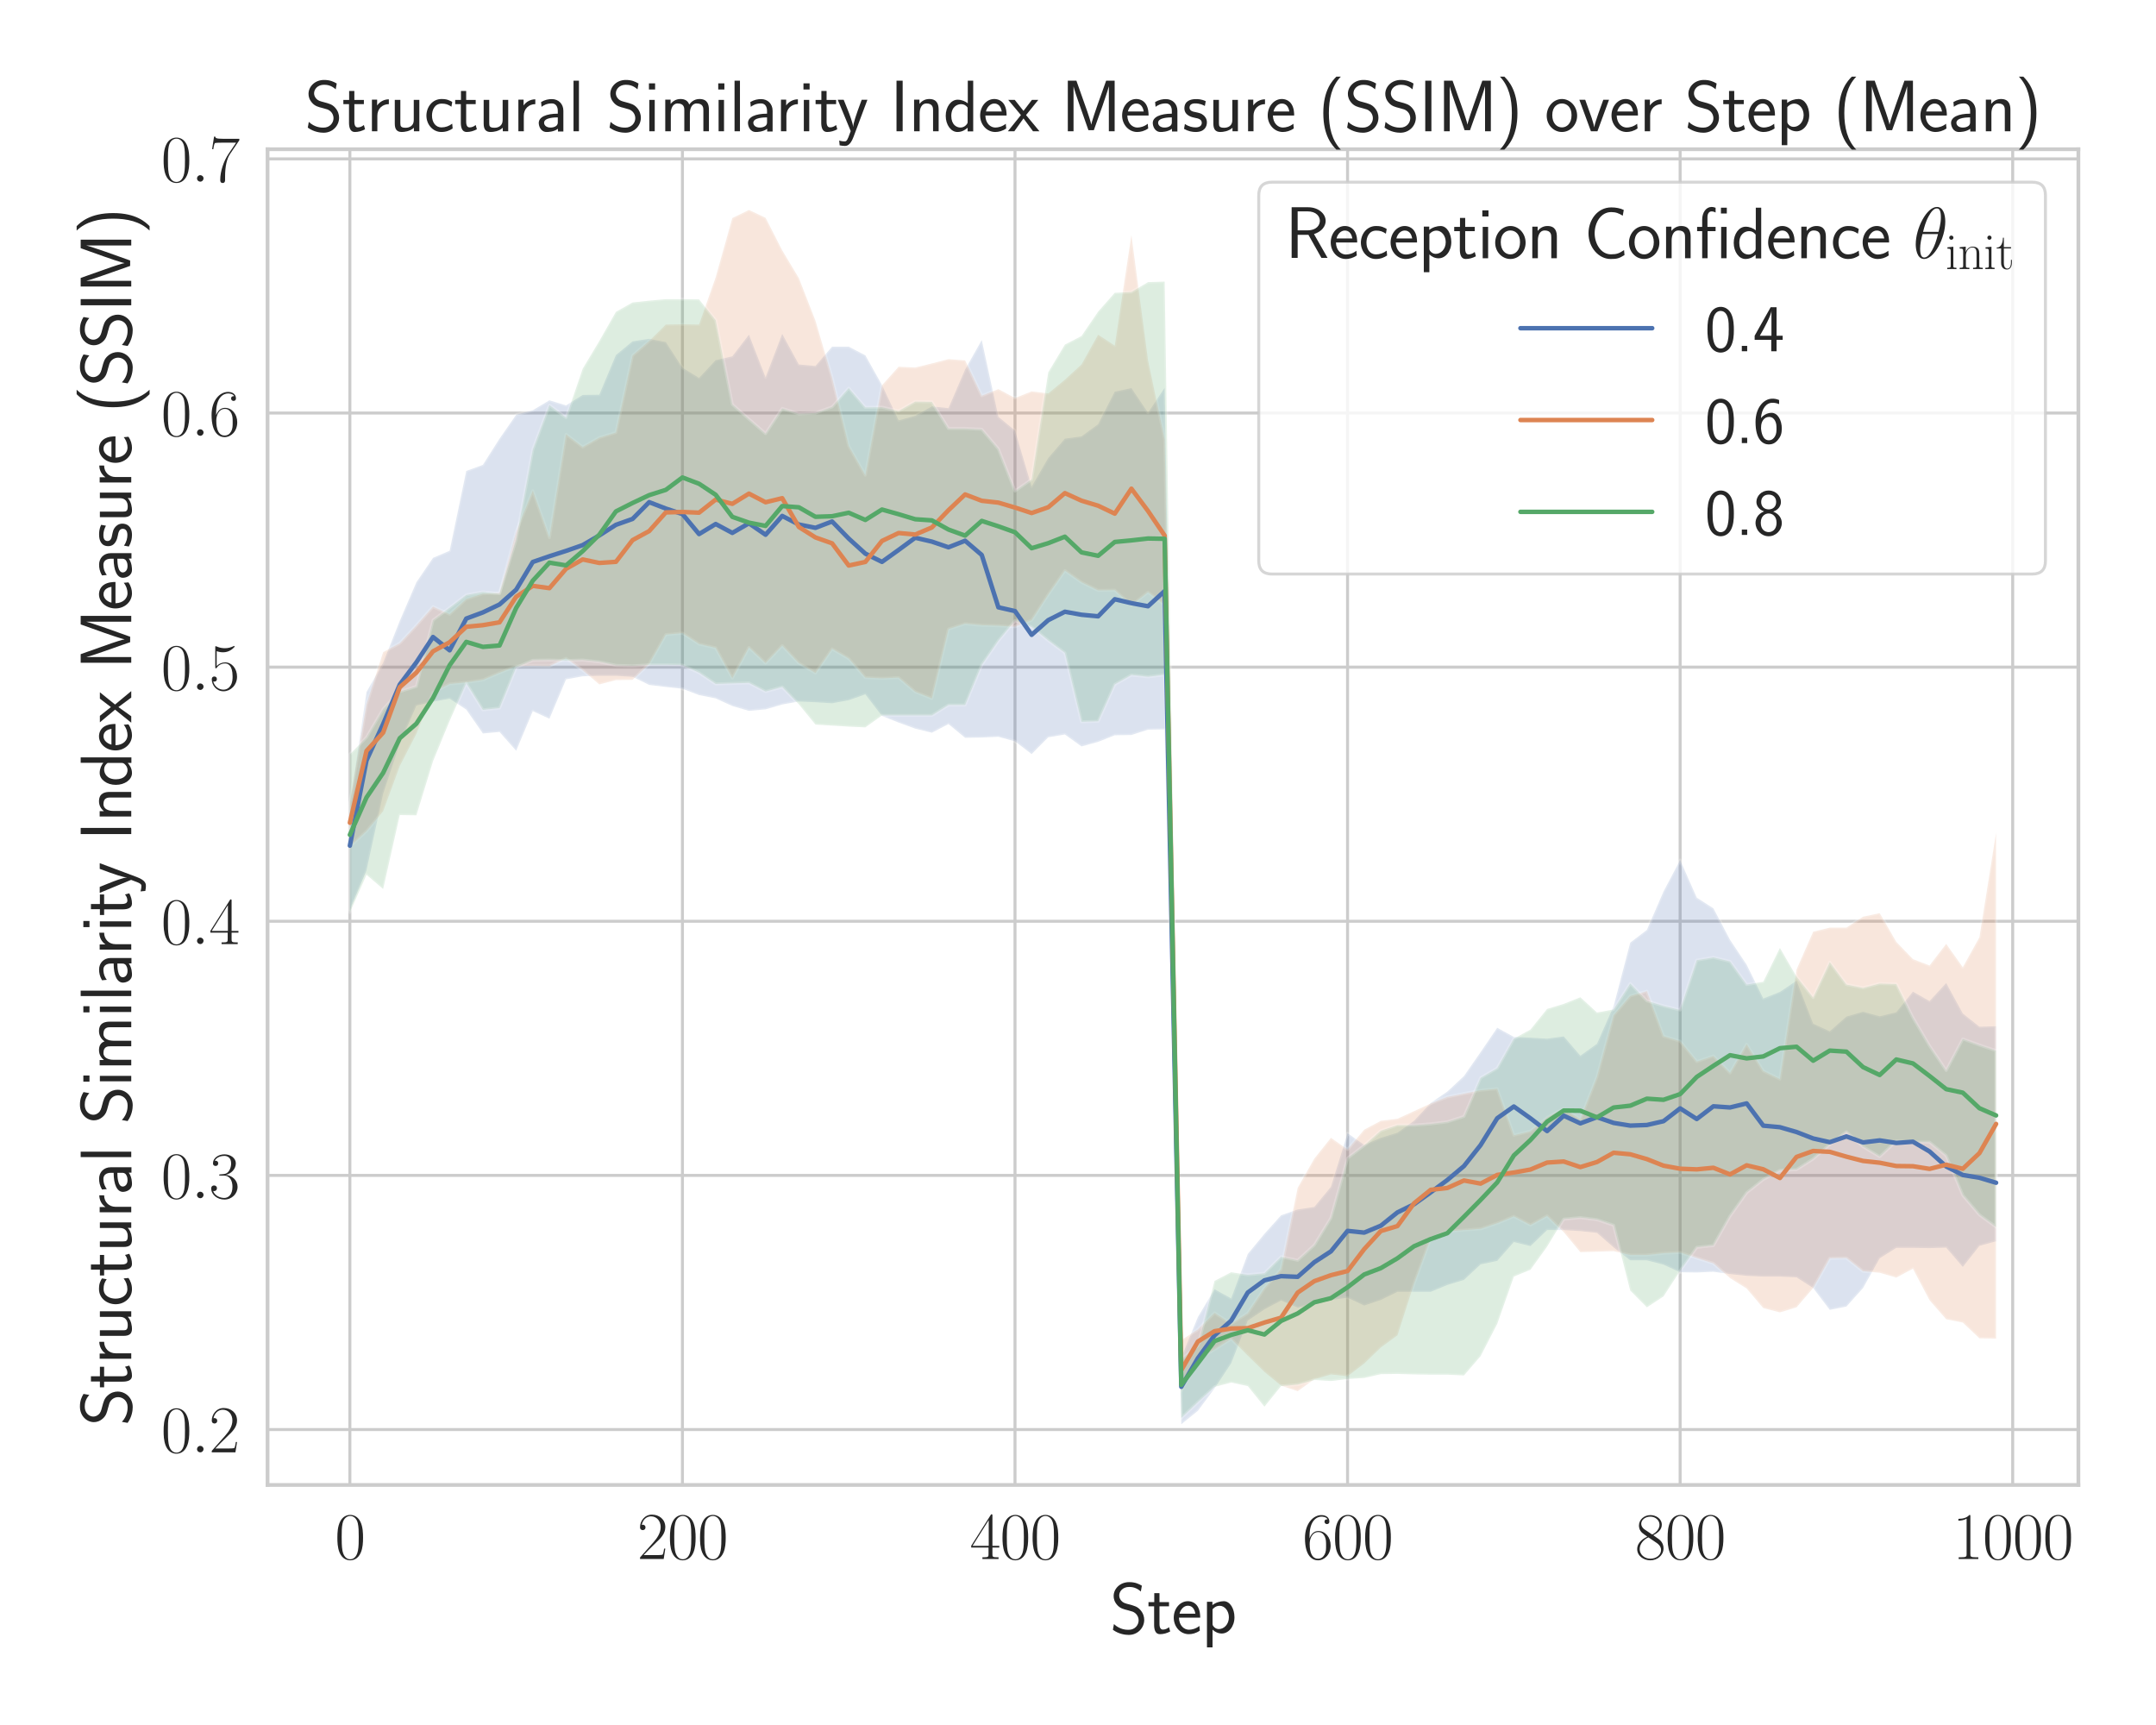 <?xml version="1.0" encoding="utf-8" standalone="no"?>
<!DOCTYPE svg PUBLIC "-//W3C//DTD SVG 1.1//EN"
  "http://www.w3.org/Graphics/SVG/1.1/DTD/svg11.dtd">
<svg xmlns:xlink="http://www.w3.org/1999/xlink" width="720pt" height="576pt" viewBox="0 0 720 576" xmlns="http://www.w3.org/2000/svg" version="1.1">
 <defs>
  <style type="text/css">*{stroke-linejoin: round; stroke-linecap: butt}</style>
 </defs>
 <g id="figure_1">
  <g id="patch_1">
   <path d="M 0 576 
L 720 576 
L 720 0 
L 0 0 
z
" style="fill: #ffffff"/>
  </g>
  <g id="axes_1">
   <g id="patch_2">
    <path d="M 89.354 495.841 
L 694.08 495.841 
L 694.08 49.831 
L 89.354 49.831 
z
" style="fill: #ffffff"/>
   </g>
   <g id="matplotlib.axis_1">
    <g id="xtick_1">
     <g id="line2d_1">
      <path d="M 116.842 495.841 
L 116.842 49.831 
" clip-path="url(#p0929ddd834)" style="fill: none; stroke: #cccccc; stroke-linecap: round"/>
     </g>
     <g id="text_1">
      <!-- $\mathdefault{0}$ -->
      <g style="fill: #262626" transform="translate(111.816 520.562) scale(0.22 -0.22)">
       <defs>
        <path id="CMR17-30" d="M 2688 2025 
C 2688 2416 2682 3080 2413 3591 
C 2176 4039 1798 4198 1466 4198 
C 1158 4198 768 4058 525 3597 
C 269 3118 243 2524 243 2025 
C 243 1661 250 1106 448 619 
C 723 -39 1216 -128 1466 -128 
C 1760 -128 2208 -7 2470 600 
C 2662 1042 2688 1559 2688 2025 
z
M 1466 -26 
C 1056 -26 813 325 723 812 
C 653 1188 653 1738 653 2096 
C 653 2588 653 2997 736 3387 
C 858 3929 1216 4096 1466 4096 
C 1728 4096 2067 3923 2189 3400 
C 2272 3036 2278 2607 2278 2096 
C 2278 1680 2278 1169 2202 792 
C 2067 95 1690 -26 1466 -26 
z
" transform="scale(0.016)"/>
       </defs>
       <use xlink:href="#CMR17-30" transform="scale(0.996)"/>
      </g>
     </g>
    </g>
    <g id="xtick_2">
     <g id="line2d_2">
      <path d="M 227.902 495.841 
L 227.902 49.831 
" clip-path="url(#p0929ddd834)" style="fill: none; stroke: #cccccc; stroke-linecap: round"/>
     </g>
     <g id="text_2">
      <!-- $\mathdefault{200}$ -->
      <g style="fill: #262626" transform="translate(212.824 520.562) scale(0.22 -0.22)">
       <defs>
        <path id="CMR17-32" d="M 2669 989 
L 2554 989 
C 2490 536 2438 459 2413 420 
C 2381 369 1920 369 1830 369 
L 602 369 
C 832 619 1280 1072 1824 1597 
C 2214 1967 2669 2402 2669 3035 
C 2669 3790 2067 4224 1395 4224 
C 691 4224 262 3604 262 3030 
C 262 2780 448 2748 525 2748 
C 589 2748 781 2787 781 3010 
C 781 3207 614 3264 525 3264 
C 486 3264 448 3258 422 3245 
C 544 3790 915 4058 1306 4058 
C 1862 4058 2227 3617 2227 3035 
C 2227 2479 1901 2000 1536 1584 
L 262 146 
L 262 0 
L 2515 0 
L 2669 989 
z
" transform="scale(0.016)"/>
       </defs>
       <use xlink:href="#CMR17-32" transform="scale(0.996)"/>
       <use xlink:href="#CMR17-30" transform="translate(45.69 0) scale(0.996)"/>
       <use xlink:href="#CMR17-30" transform="translate(91.381 0) scale(0.996)"/>
      </g>
     </g>
    </g>
    <g id="xtick_3">
     <g id="line2d_3">
      <path d="M 338.963 495.841 
L 338.963 49.831 
" clip-path="url(#p0929ddd834)" style="fill: none; stroke: #cccccc; stroke-linecap: round"/>
     </g>
     <g id="text_3">
      <!-- $\mathdefault{400}$ -->
      <g style="fill: #262626" transform="translate(323.885 520.562) scale(0.22 -0.22)">
       <defs>
        <path id="CMR17-34" d="M 2150 4122 
C 2150 4256 2144 4256 2029 4256 
L 128 1254 
L 128 1088 
L 1779 1088 
L 1779 457 
C 1779 224 1766 160 1318 160 
L 1197 160 
L 1197 0 
C 1402 0 1747 0 1965 0 
C 2182 0 2528 0 2733 0 
L 2733 160 
L 2611 160 
C 2163 160 2150 224 2150 457 
L 2150 1088 
L 2803 1088 
L 2803 1254 
L 2150 1254 
L 2150 4122 
z
M 1798 3703 
L 1798 1254 
L 256 1254 
L 1798 3703 
z
" transform="scale(0.016)"/>
       </defs>
       <use xlink:href="#CMR17-34" transform="scale(0.996)"/>
       <use xlink:href="#CMR17-30" transform="translate(45.69 0) scale(0.996)"/>
       <use xlink:href="#CMR17-30" transform="translate(91.381 0) scale(0.996)"/>
      </g>
     </g>
    </g>
    <g id="xtick_4">
     <g id="line2d_4">
      <path d="M 450.024 495.841 
L 450.024 49.831 
" clip-path="url(#p0929ddd834)" style="fill: none; stroke: #cccccc; stroke-linecap: round"/>
     </g>
     <g id="text_4">
      <!-- $\mathdefault{600}$ -->
      <g style="fill: #262626" transform="translate(434.946 520.562) scale(0.22 -0.22)">
       <defs>
        <path id="CMR17-36" d="M 678 2176 
C 678 3690 1395 4032 1811 4032 
C 1946 4032 2272 4009 2400 3776 
C 2298 3776 2106 3776 2106 3553 
C 2106 3381 2246 3323 2336 3323 
C 2394 3323 2566 3348 2566 3560 
C 2566 3954 2246 4179 1805 4179 
C 1043 4179 243 3390 243 1984 
C 243 253 966 -128 1478 -128 
C 2099 -128 2688 427 2688 1283 
C 2688 2081 2170 2662 1517 2662 
C 1126 2662 838 2407 678 1960 
L 678 2176 
z
M 1478 25 
C 691 25 691 1200 691 1436 
C 691 1896 909 2560 1504 2560 
C 1613 2560 1926 2560 2138 2120 
C 2253 1870 2253 1609 2253 1289 
C 2253 944 2253 690 2118 434 
C 1978 171 1773 25 1478 25 
z
" transform="scale(0.016)"/>
       </defs>
       <use xlink:href="#CMR17-36" transform="scale(0.996)"/>
       <use xlink:href="#CMR17-30" transform="translate(45.69 0) scale(0.996)"/>
       <use xlink:href="#CMR17-30" transform="translate(91.381 0) scale(0.996)"/>
      </g>
     </g>
    </g>
    <g id="xtick_5">
     <g id="line2d_5">
      <path d="M 561.085 495.841 
L 561.085 49.831 
" clip-path="url(#p0929ddd834)" style="fill: none; stroke: #cccccc; stroke-linecap: round"/>
     </g>
     <g id="text_5">
      <!-- $\mathdefault{800}$ -->
      <g style="fill: #262626" transform="translate(546.007 520.562) scale(0.22 -0.22)">
       <defs>
        <path id="CMR17-38" d="M 1741 2264 
C 2144 2467 2554 2773 2554 3263 
C 2554 3841 1990 4179 1472 4179 
C 890 4179 378 3759 378 3180 
C 378 3021 416 2747 666 2505 
C 730 2442 998 2251 1171 2130 
C 883 1983 211 1634 211 934 
C 211 279 838 -128 1459 -128 
C 2144 -128 2720 362 2720 1010 
C 2720 1590 2330 1857 2074 2029 
L 1741 2264 
z
M 902 2822 
C 851 2854 595 3051 595 3351 
C 595 3739 998 4032 1459 4032 
C 1965 4032 2336 3676 2336 3262 
C 2336 2669 1670 2331 1638 2331 
C 1632 2331 1626 2331 1574 2370 
L 902 2822 
z
M 2080 1519 
C 2176 1449 2483 1240 2483 851 
C 2483 381 2010 25 1472 25 
C 890 25 448 438 448 940 
C 448 1443 838 1862 1280 2060 
L 2080 1519 
z
" transform="scale(0.016)"/>
       </defs>
       <use xlink:href="#CMR17-38" transform="scale(0.996)"/>
       <use xlink:href="#CMR17-30" transform="translate(45.69 0) scale(0.996)"/>
       <use xlink:href="#CMR17-30" transform="translate(91.381 0) scale(0.996)"/>
      </g>
     </g>
    </g>
    <g id="xtick_6">
     <g id="line2d_6">
      <path d="M 672.145 495.841 
L 672.145 49.831 
" clip-path="url(#p0929ddd834)" style="fill: none; stroke: #cccccc; stroke-linecap: round"/>
     </g>
     <g id="text_6">
      <!-- $\mathdefault{1000}$ -->
      <g style="fill: #262626" transform="translate(652.042 520.562) scale(0.22 -0.22)">
       <defs>
        <path id="CMR17-31" d="M 1702 4058 
C 1702 4192 1696 4192 1606 4192 
C 1357 3916 979 3827 621 3827 
C 602 3827 570 3827 563 3808 
C 557 3795 557 3782 557 3648 
C 755 3648 1088 3686 1344 3839 
L 1344 461 
C 1344 236 1331 160 781 160 
L 589 160 
L 589 0 
C 896 0 1216 0 1523 0 
C 1830 0 2150 0 2458 0 
L 2458 160 
L 2266 160 
C 1715 160 1702 230 1702 458 
L 1702 4058 
z
" transform="scale(0.016)"/>
       </defs>
       <use xlink:href="#CMR17-31" transform="scale(0.996)"/>
       <use xlink:href="#CMR17-30" transform="translate(45.69 0) scale(0.996)"/>
       <use xlink:href="#CMR17-30" transform="translate(91.381 0) scale(0.996)"/>
       <use xlink:href="#CMR17-30" transform="translate(137.071 0) scale(0.996)"/>
      </g>
     </g>
    </g>
    <g id="text_7">
     <!-- Step -->
     <g style="fill: #262626" transform="translate(370.63 545.429) scale(0.24 -0.24)">
      <defs>
       <path id="CMSS17-53" d="M 2797 4169 
C 2515 4334 2208 4480 1690 4480 
C 864 4480 333 3879 333 3266 
C 333 3025 403 2753 653 2475 
C 902 2196 1184 2121 1542 2033 
C 1690 1994 1939 1924 1984 1906 
C 2342 1767 2515 1444 2515 1140 
C 2515 742 2202 318 1645 318 
C 1453 318 890 318 358 819 
L 269 318 
C 794 -64 1363 -128 1651 -128 
C 2438 -128 3002 488 3002 1186 
C 3002 1440 2925 1763 2656 2061 
C 2394 2347 2163 2410 1638 2549 
C 1338 2626 1146 2677 986 2873 
C 877 3013 819 3146 819 3317 
C 819 3673 1126 4060 1690 4060 
C 1971 4060 2336 4002 2707 3660 
L 2797 4169 
z
" transform="scale(0.016)"/>
       <path id="CMSS17-74" d="M 1069 2368 
L 1901 2368 
L 1901 2737 
L 1069 2737 
L 1069 3520 
L 614 3520 
L 614 2737 
L 109 2737 
L 109 2368 
L 602 2368 
L 602 749 
C 602 384 685 -64 1107 -64 
C 1427 -64 1722 25 2003 172 
L 1901 548 
C 1747 414 1562 337 1363 337 
C 1082 337 1069 696 1069 856 
L 1069 2368 
z
" transform="scale(0.016)"/>
       <path id="CMSS17-65" d="M 2502 1377 
C 2502 1590 2490 2003 2285 2345 
C 2061 2713 1696 2816 1421 2816 
C 755 2816 192 2188 192 1375 
C 192 582 774 -64 1510 -64 
C 1798 -64 2150 19 2470 248 
C 2470 274 2458 414 2451 420 
C 2451 433 2432 630 2432 656 
C 2125 407 1773 325 1517 325 
C 1107 325 666 667 646 1377 
L 2502 1377 
z
M 698 1728 
C 781 2084 1062 2421 1421 2421 
C 1517 2421 1965 2421 2080 1728 
L 698 1728 
z
" transform="scale(0.016)"/>
       <path id="CMSS17-70" d="M 966 333 
C 1178 129 1466 -5 1773 -5 
C 2368 -5 2880 603 2880 1412 
C 2880 2159 2496 2816 1946 2816 
C 1626 2816 1242 2702 954 2472 
L 954 2765 
L 480 2765 
L 480 -1216 
L 966 -1216 
L 966 333 
z
M 966 2100 
C 1018 2176 1235 2415 1587 2415 
C 2035 2415 2394 1960 2394 1412 
C 2394 787 1958 384 1530 384 
C 1402 384 1267 415 1139 523 
C 966 674 966 768 966 857 
L 966 2100 
z
" transform="scale(0.016)"/>
      </defs>
      <use xlink:href="#CMSS17-53" transform="scale(0.996)"/>
      <use xlink:href="#CMSS17-74" transform="translate(52.049 0) scale(0.996)"/>
      <use xlink:href="#CMSS17-65" transform="translate(85.88 0) scale(0.996)"/>
      <use xlink:href="#CMSS17-70" transform="translate(127.519 0) scale(0.996)"/>
     </g>
    </g>
   </g>
   <g id="matplotlib.axis_2">
    <g id="ytick_1">
     <g id="line2d_7">
      <path d="M 89.354 477.35 
L 694.08 477.35 
" clip-path="url(#p0929ddd834)" style="fill: none; stroke: #cccccc; stroke-linecap: round"/>
     </g>
     <g id="text_8">
      <!-- $\mathdefault{0.2}$ -->
      <g style="fill: #262626" transform="translate(53.789 484.96) scale(0.22 -0.22)">
       <defs>
        <path id="CMMI12-3a" d="M 1178 307 
C 1178 492 1024 619 870 619 
C 685 619 557 466 557 313 
C 557 128 710 0 864 0 
C 1050 0 1178 153 1178 307 
z
" transform="scale(0.016)"/>
       </defs>
       <use xlink:href="#CMR17-30" transform="scale(0.996)"/>
       <use xlink:href="#CMMI12-3a" transform="translate(45.69 0) scale(0.996)"/>
       <use xlink:href="#CMR17-32" transform="translate(72.788 0) scale(0.996)"/>
      </g>
     </g>
    </g>
    <g id="ytick_2">
     <g id="line2d_8">
      <path d="M 89.354 392.489 
L 694.08 392.489 
" clip-path="url(#p0929ddd834)" style="fill: none; stroke: #cccccc; stroke-linecap: round"/>
     </g>
     <g id="text_9">
      <!-- $\mathdefault{0.3}$ -->
      <g style="fill: #262626" transform="translate(53.789 400.1) scale(0.22 -0.22)">
       <defs>
        <path id="CMR17-33" d="M 1414 2157 
C 1984 2157 2234 1662 2234 1090 
C 2234 320 1824 25 1453 25 
C 1114 25 563 194 390 693 
C 422 680 454 680 486 680 
C 640 680 755 782 755 948 
C 755 1133 614 1216 486 1216 
C 378 1216 211 1165 211 926 
C 211 335 787 -128 1466 -128 
C 2176 -128 2720 430 2720 1085 
C 2720 1707 2208 2157 1600 2227 
C 2086 2328 2554 2756 2554 3329 
C 2554 3820 2048 4179 1472 4179 
C 890 4179 378 3829 378 3329 
C 378 3110 544 3072 627 3072 
C 762 3072 877 3155 877 3321 
C 877 3486 762 3569 627 3569 
C 602 3569 570 3569 544 3557 
C 730 3959 1235 4032 1459 4032 
C 1683 4032 2106 3925 2106 3320 
C 2106 3143 2080 2828 1862 2550 
C 1670 2304 1453 2304 1242 2284 
C 1210 2284 1062 2269 1037 2269 
C 992 2263 966 2257 966 2208 
C 966 2163 973 2157 1101 2157 
L 1414 2157 
z
" transform="scale(0.016)"/>
       </defs>
       <use xlink:href="#CMR17-30" transform="scale(0.996)"/>
       <use xlink:href="#CMMI12-3a" transform="translate(45.69 0) scale(0.996)"/>
       <use xlink:href="#CMR17-33" transform="translate(72.788 0) scale(0.996)"/>
      </g>
     </g>
    </g>
    <g id="ytick_3">
     <g id="line2d_9">
      <path d="M 89.354 307.629 
L 694.08 307.629 
" clip-path="url(#p0929ddd834)" style="fill: none; stroke: #cccccc; stroke-linecap: round"/>
     </g>
     <g id="text_10">
      <!-- $\mathdefault{0.4}$ -->
      <g style="fill: #262626" transform="translate(53.789 315.239) scale(0.22 -0.22)">
       <use xlink:href="#CMR17-30" transform="scale(0.996)"/>
       <use xlink:href="#CMMI12-3a" transform="translate(45.69 0) scale(0.996)"/>
       <use xlink:href="#CMR17-34" transform="translate(72.788 0) scale(0.996)"/>
      </g>
     </g>
    </g>
    <g id="ytick_4">
     <g id="line2d_10">
      <path d="M 89.354 222.768 
L 694.08 222.768 
" clip-path="url(#p0929ddd834)" style="fill: none; stroke: #cccccc; stroke-linecap: round"/>
     </g>
     <g id="text_11">
      <!-- $\mathdefault{0.5}$ -->
      <g style="fill: #262626" transform="translate(53.789 230.379) scale(0.22 -0.22)">
       <defs>
        <path id="CMR17-35" d="M 730 3692 
C 794 3666 1056 3584 1325 3584 
C 1920 3584 2246 3911 2432 4100 
C 2432 4157 2432 4192 2394 4192 
C 2387 4192 2374 4192 2323 4163 
C 2099 4058 1837 3973 1517 3973 
C 1325 3973 1037 3999 723 4139 
C 653 4171 640 4171 634 4171 
C 602 4171 595 4164 595 4037 
L 595 2203 
C 595 2089 595 2057 659 2057 
C 691 2057 704 2070 736 2114 
C 941 2401 1222 2522 1542 2522 
C 1766 2522 2246 2382 2246 1289 
C 2246 1085 2246 715 2054 421 
C 1894 159 1645 25 1370 25 
C 947 25 518 320 403 814 
C 429 807 480 795 506 795 
C 589 795 749 840 749 1038 
C 749 1210 627 1280 506 1280 
C 358 1280 262 1190 262 1011 
C 262 454 704 -128 1382 -128 
C 2042 -128 2669 440 2669 1264 
C 2669 2030 2170 2624 1549 2624 
C 1222 2624 947 2503 730 2274 
L 730 3692 
z
" transform="scale(0.016)"/>
       </defs>
       <use xlink:href="#CMR17-30" transform="scale(0.996)"/>
       <use xlink:href="#CMMI12-3a" transform="translate(45.69 0) scale(0.996)"/>
       <use xlink:href="#CMR17-35" transform="translate(72.788 0) scale(0.996)"/>
      </g>
     </g>
    </g>
    <g id="ytick_5">
     <g id="line2d_11">
      <path d="M 89.354 137.908 
L 694.08 137.908 
" clip-path="url(#p0929ddd834)" style="fill: none; stroke: #cccccc; stroke-linecap: round"/>
     </g>
     <g id="text_12">
      <!-- $\mathdefault{0.6}$ -->
      <g style="fill: #262626" transform="translate(53.789 145.518) scale(0.22 -0.22)">
       <use xlink:href="#CMR17-30" transform="scale(0.996)"/>
       <use xlink:href="#CMMI12-3a" transform="translate(45.69 0) scale(0.996)"/>
       <use xlink:href="#CMR17-36" transform="translate(72.788 0) scale(0.996)"/>
      </g>
     </g>
    </g>
    <g id="ytick_6">
     <g id="line2d_12">
      <path d="M 89.354 53.047 
L 694.08 53.047 
" clip-path="url(#p0929ddd834)" style="fill: none; stroke: #cccccc; stroke-linecap: round"/>
     </g>
     <g id="text_13">
      <!-- $\mathdefault{0.7}$ -->
      <g style="fill: #262626" transform="translate(53.789 60.658) scale(0.22 -0.22)">
       <defs>
        <path id="CMR17-37" d="M 2886 3941 
L 2886 4081 
L 1382 4081 
C 634 4081 621 4165 595 4288 
L 480 4288 
L 294 3094 
L 410 3094 
C 429 3215 474 3540 550 3661 
C 589 3712 1062 3712 1171 3712 
L 2579 3712 
L 1869 2661 
C 1395 1954 1069 999 1069 165 
C 1069 89 1069 -128 1299 -128 
C 1530 -128 1530 89 1530 171 
L 1530 465 
C 1530 1508 1709 2196 2003 2636 
L 2886 3941 
z
" transform="scale(0.016)"/>
       </defs>
       <use xlink:href="#CMR17-30" transform="scale(0.996)"/>
       <use xlink:href="#CMMI12-3a" transform="translate(45.69 0) scale(0.996)"/>
       <use xlink:href="#CMR17-37" transform="translate(72.788 0) scale(0.996)"/>
      </g>
     </g>
    </g>
    <g id="text_14">
     <!-- Structural Similarity Index Measure (SSIM) -->
     <g style="fill: #262626" transform="translate(43.831 476.142) rotate(-90) scale(0.24 -0.24)">
      <defs>
       <path id="CMSS17-72" d="M 954 1363 
C 954 1965 1395 2368 1958 2368 
L 1958 2789 
C 1549 2789 1165 2585 934 2253 
L 934 2758 
L 480 2758 
L 480 0 
L 954 0 
L 954 1363 
z
" transform="scale(0.016)"/>
       <path id="CMSS17-75" d="M 2618 2739 
L 2131 2739 
L 2131 972 
C 2131 498 1786 306 1421 306 
C 998 306 960 447 960 709 
L 960 2739 
L 474 2739 
L 474 678 
C 474 179 646 -64 1088 -64 
C 1306 -64 1798 -13 2144 306 
L 2144 0 
L 2618 0 
L 2618 2739 
z
" transform="scale(0.016)"/>
       <path id="CMSS17-63" d="M 2464 2541 
C 2464 2585 2170 2714 2093 2739 
C 1882 2816 1613 2816 1542 2816 
C 710 2816 211 2093 211 1363 
C 211 595 768 -64 1517 -64 
C 1946 -64 2253 76 2502 242 
L 2464 664 
C 2189 453 1869 337 1523 337 
C 1024 337 698 774 698 1369 
C 698 1831 909 2414 1549 2414 
C 1901 2414 2099 2343 2394 2145 
L 2464 2541 
z
" transform="scale(0.016)"/>
       <path id="CMSS17-61" d="M 2406 1791 
C 2406 2392 1978 2808 1402 2808 
C 1120 2808 813 2757 461 2553 
L 499 2135 
C 659 2248 934 2432 1395 2432 
C 1722 2432 1920 2180 1920 1782 
L 1920 1536 
C 896 1536 256 1238 256 726 
C 256 461 416 -64 947 -64 
C 1043 -64 1562 -64 1933 217 
L 1933 -19 
L 2406 -19 
L 2406 1791 
z
M 1920 816 
C 1920 701 1920 548 1728 434 
C 1562 325 1350 325 1261 325 
C 941 325 723 511 723 744 
C 723 1211 1722 1211 1920 1211 
L 1920 816 
z
" transform="scale(0.016)"/>
       <path id="CMSS17-6c" d="M 947 4416 
L 474 4416 
L 474 0 
L 947 0 
L 947 4416 
z
" transform="scale(0.016)"/>
       <path id="CMSS17-69" d="M 979 4183 
L 442 4183 
L 442 3648 
L 979 3648 
L 979 4183 
z
M 947 2739 
L 474 2739 
L 474 0 
L 947 0 
L 947 2739 
z
" transform="scale(0.016)"/>
       <path id="CMSS17-6d" d="M 4288 1877 
C 4288 2308 4179 2816 3462 2816 
C 2982 2816 2694 2516 2566 2331 
C 2451 2670 2182 2816 1798 2816 
C 1363 2816 1088 2568 941 2389 
L 941 2758 
L 474 2758 
L 474 0 
L 960 0 
L 960 1559 
C 960 1939 1101 2428 1555 2428 
C 2138 2428 2138 2016 2138 1829 
L 2138 0 
L 2624 0 
L 2624 1559 
C 2624 1939 2765 2428 3219 2428 
C 3802 2428 3802 2016 3802 1829 
L 3802 0 
L 4288 0 
L 4288 1877 
z
" transform="scale(0.016)"/>
       <path id="CMSS17-79" d="M 2675 2752 
L 2176 2752 
C 1632 1294 1446 702 1434 383 
L 1427 383 
C 1408 696 1126 1460 902 2007 
L 602 2752 
L 83 2752 
L 1216 13 
C 1146 -178 1043 -465 1011 -529 
C 870 -885 774 -885 672 -885 
C 646 -885 442 -885 211 -809 
L 250 -1229 
C 410 -1261 570 -1280 685 -1280 
C 845 -1280 1165 -1280 1459 -497 
L 2675 2752 
z
" transform="scale(0.016)"/>
       <path id="CMSS17-49" d="M 1094 4416 
L 557 4416 
L 557 0 
L 1094 0 
L 1094 4416 
z
" transform="scale(0.016)"/>
       <path id="CMSS17-6e" d="M 2618 1877 
C 2618 2283 2522 2816 1798 2816 
C 1389 2816 1120 2606 941 2389 
L 941 2758 
L 474 2758 
L 474 0 
L 960 0 
L 960 1559 
C 960 1964 1114 2428 1549 2428 
C 2112 2428 2131 2048 2131 1829 
L 2131 0 
L 2618 0 
L 2618 1877 
z
" transform="scale(0.016)"/>
       <path id="CMSS17-64" d="M 2611 4416 
L 2138 4416 
L 2138 2438 
C 1939 2603 1613 2756 1254 2756 
C 672 2756 211 2131 211 1347 
C 211 562 666 -64 1235 -64 
C 1677 -64 1971 172 2125 306 
L 2125 -13 
L 2611 -13 
L 2611 4416 
z
M 2125 836 
C 2125 747 2125 653 1926 482 
C 1798 375 1645 325 1498 325 
C 1152 325 698 576 698 1340 
C 698 2134 1210 2368 1562 2368 
C 1798 2368 1990 2254 2125 2065 
L 2125 836 
z
" transform="scale(0.016)"/>
       <path id="CMSS17-78" d="M 1587 1414 
L 2656 2739 
L 2099 2739 
L 1363 1777 
L 602 2739 
L 32 2739 
L 1139 1414 
L 0 0 
L 563 0 
L 1363 1121 
L 2195 0 
L 2758 0 
L 1587 1414 
z
" transform="scale(0.016)"/>
       <path id="CMSS17-4d" d="M 3194 2371 
L 2886 1473 
C 2835 1307 2662 791 2624 587 
L 2618 587 
C 2598 715 2560 849 2458 1174 
C 2400 1365 2336 1562 2272 1741 
L 1325 4416 
L 576 4416 
L 576 0 
L 1075 0 
L 1075 3900 
L 1082 3900 
C 1082 3894 1139 3613 1530 2499 
L 2374 96 
L 2848 96 
L 3610 2231 
C 3661 2378 3821 2843 3891 3066 
C 3955 3257 4115 3728 4154 3913 
L 4160 3913 
L 4160 0 
L 4666 0 
L 4666 4416 
L 3923 4416 
L 3194 2371 
z
" transform="scale(0.016)"/>
       <path id="CMSS17-73" d="M 2061 2627 
C 1683 2807 1389 2807 1197 2807 
C 742 2807 198 2648 198 2003 
C 198 1359 902 1218 1094 1179 
C 1389 1122 1715 1058 1715 740 
C 1715 337 1254 337 1171 337 
C 915 337 563 407 243 638 
L 166 210 
C 531 0 883 -64 1178 -64 
C 1965 -64 2163 416 2163 781 
C 2163 1094 1984 1305 1862 1401 
C 1651 1568 1574 1587 1050 1696 
C 960 1709 646 1779 646 2066 
C 646 2432 1050 2432 1139 2432 
C 1555 2432 1811 2303 1984 2208 
L 2061 2627 
z
" transform="scale(0.016)"/>
       <path id="CMSS17-28" d="M 1613 4768 
C 1267 4417 474 3601 474 1588 
C 474 -433 1267 -1243 1613 -1600 
L 2003 -1600 
C 1216 -784 960 357 960 1581 
C 960 2798 1203 3946 2003 4768 
L 1613 4768 
z
" transform="scale(0.016)"/>
       <path id="CMSS17-29" d="M 723 -1600 
C 1069 -1249 1862 -433 1862 1581 
C 1862 3601 1069 4411 723 4768 
L 333 4768 
C 1120 3952 1376 2811 1376 1588 
C 1376 370 1133 -778 333 -1600 
L 723 -1600 
z
" transform="scale(0.016)"/>
      </defs>
      <use xlink:href="#CMSS17-53" transform="scale(0.996)"/>
      <use xlink:href="#CMSS17-74" transform="translate(52.049 0) scale(0.996)"/>
      <use xlink:href="#CMSS17-72" transform="translate(85.88 0) scale(0.996)"/>
      <use xlink:href="#CMSS17-75" transform="translate(117.79 0) scale(0.996)"/>
      <use xlink:href="#CMSS17-63" transform="translate(165.995 0) scale(0.996)"/>
      <use xlink:href="#CMSS17-74" transform="translate(207.634 0) scale(0.996)"/>
      <use xlink:href="#CMSS17-75" transform="translate(241.465 0) scale(0.996)"/>
      <use xlink:href="#CMSS17-72" transform="translate(289.67 0) scale(0.996)"/>
      <use xlink:href="#CMSS17-61" transform="translate(321.58 0) scale(0.996)"/>
      <use xlink:href="#CMSS17-6c" transform="translate(366.502 0) scale(0.996)"/>
      <use xlink:href="#CMSS17-53" transform="translate(419.912 0) scale(0.996)"/>
      <use xlink:href="#CMSS17-69" transform="translate(471.96 0) scale(0.996)"/>
      <use xlink:href="#CMSS17-6d" transform="translate(494.141 0) scale(0.996)"/>
      <use xlink:href="#CMSS17-69" transform="translate(568.37 0) scale(0.996)"/>
      <use xlink:href="#CMSS17-6c" transform="translate(590.551 0) scale(0.996)"/>
      <use xlink:href="#CMSS17-61" transform="translate(612.732 0) scale(0.996)"/>
      <use xlink:href="#CMSS17-72" transform="translate(655.051 0) scale(0.996)"/>
      <use xlink:href="#CMSS17-69" transform="translate(686.961 0) scale(0.996)"/>
      <use xlink:href="#CMSS17-74" transform="translate(709.142 0) scale(0.996)"/>
      <use xlink:href="#CMSS17-79" transform="translate(740.371 0) scale(0.996)"/>
      <use xlink:href="#CMSS17-49" transform="translate(814.6 0) scale(0.996)"/>
      <use xlink:href="#CMSS17-6e" transform="translate(840.384 0) scale(0.996)"/>
      <use xlink:href="#CMSS17-64" transform="translate(888.589 0) scale(0.996)"/>
      <use xlink:href="#CMSS17-65" transform="translate(936.794 0) scale(0.996)"/>
      <use xlink:href="#CMSS17-78" transform="translate(978.433 0) scale(0.996)"/>
      <use xlink:href="#CMSS17-4d" transform="translate(1052.662 0) scale(0.996)"/>
      <use xlink:href="#CMSS17-65" transform="translate(1134.338 0) scale(0.996)"/>
      <use xlink:href="#CMSS17-61" transform="translate(1175.977 0) scale(0.996)"/>
      <use xlink:href="#CMSS17-73" transform="translate(1220.899 0) scale(0.996)"/>
      <use xlink:href="#CMSS17-75" transform="translate(1256.812 0) scale(0.996)"/>
      <use xlink:href="#CMSS17-72" transform="translate(1305.017 0) scale(0.996)"/>
      <use xlink:href="#CMSS17-65" transform="translate(1336.927 0) scale(0.996)"/>
      <use xlink:href="#CMSS17-28" transform="translate(1409.795 0) scale(0.996)"/>
      <use xlink:href="#CMSS17-53" transform="translate(1446.229 0) scale(0.996)"/>
      <use xlink:href="#CMSS17-53" transform="translate(1498.277 0) scale(0.996)"/>
      <use xlink:href="#CMSS17-49" transform="translate(1550.326 0) scale(0.996)"/>
      <use xlink:href="#CMSS17-4d" transform="translate(1576.11 0) scale(0.996)"/>
      <use xlink:href="#CMSS17-29" transform="translate(1657.786 0) scale(0.996)"/>
     </g>
    </g>
   </g>
   <g id="PolyCollection_1">
    <defs>
     <path id="m9ca6b3032d" d="M 116.842 -307.067 
L 116.842 -272.105 
L 122.395 -285.428 
L 127.948 -310.971 
L 133.501 -327.689 
L 139.054 -340.418 
L 144.607 -341.691 
L 150.16 -342.709 
L 155.713 -339.06 
L 161.266 -331.083 
L 166.819 -331.592 
L 172.372 -325.312 
L 177.925 -338.551 
L 183.478 -336.005 
L 189.031 -349.158 
L 194.584 -350.177 
L 200.137 -350.346 
L 205.69 -350.346 
L 211.243 -350.007 
L 216.796 -347.291 
L 222.349 -346.612 
L 227.902 -346.018 
L 233.455 -343.897 
L 239.008 -342.794 
L 244.561 -340.248 
L 250.114 -338.636 
L 255.668 -339.145 
L 261.221 -340.757 
L 266.774 -341.775 
L 272.327 -341.521 
L 277.88 -341.181 
L 283.433 -342.2 
L 288.986 -344.152 
L 294.539 -336.938 
L 300.092 -334.732 
L 305.645 -332.695 
L 311.198 -331.338 
L 316.751 -334.223 
L 322.304 -329.64 
L 327.857 -329.725 
L 333.41 -329.98 
L 338.963 -328.452 
L 344.516 -324.209 
L 350.069 -329.81 
L 355.622 -330.744 
L 361.175 -326.755 
L 366.728 -328.283 
L 372.281 -330.489 
L 377.834 -330.574 
L 383.387 -332.356 
L 388.94 -332.441 
L 394.494 -100.432 
L 400.047 -104.93 
L 405.6 -112.398 
L 411.153 -120.799 
L 416.706 -135.055 
L 422.259 -138.789 
L 427.812 -141.759 
L 433.365 -139.383 
L 438.918 -140.486 
L 444.471 -141.929 
L 450.024 -142.693 
L 455.577 -140.062 
L 461.13 -141.929 
L 466.683 -144.645 
L 472.236 -144.645 
L 477.789 -144.645 
L 483.342 -146.936 
L 488.895 -148.633 
L 494.448 -153.809 
L 500.001 -154.998 
L 505.554 -161.277 
L 511.107 -159.919 
L 516.66 -165.266 
L 522.213 -165.266 
L 527.766 -164.926 
L 533.32 -164.332 
L 538.873 -159.495 
L 544.426 -155.167 
L 549.979 -155.167 
L 555.532 -153.725 
L 561.085 -151.179 
L 566.638 -151.094 
L 572.191 -151.349 
L 577.744 -150.585 
L 583.297 -149.991 
L 588.85 -149.736 
L 594.403 -149.736 
L 599.956 -149.482 
L 605.509 -145.917 
L 611.062 -138.619 
L 616.615 -139.723 
L 622.168 -145.917 
L 627.721 -155.846 
L 633.274 -159.325 
L 638.827 -159.325 
L 644.38 -159.241 
L 649.933 -159.41 
L 655.486 -152.961 
L 661.039 -160.004 
L 666.592 -161.532 
L 666.592 -233.324 
L 666.592 -233.324 
L 661.039 -233.154 
L 655.486 -237.567 
L 649.933 -247.75 
L 644.38 -241.725 
L 638.827 -244.865 
L 633.274 -237.991 
L 627.721 -236.633 
L 622.168 -238.161 
L 616.615 -236.548 
L 611.062 -231.627 
L 605.509 -234.172 
L 599.956 -248.514 
L 594.403 -244.78 
L 588.85 -242.574 
L 583.297 -253.86 
L 577.744 -262.176 
L 572.191 -272.699 
L 566.638 -276.263 
L 561.085 -288.822 
L 555.532 -278.3 
L 549.979 -265.486 
L 544.426 -261.243 
L 538.873 -240.028 
L 533.32 -227.468 
L 527.766 -223.48 
L 522.213 -229.929 
L 516.66 -229.166 
L 511.107 -229.505 
L 505.554 -229.76 
L 500.001 -232.815 
L 494.448 -224.668 
L 488.895 -216.691 
L 483.342 -211.515 
L 477.789 -207.696 
L 472.236 -201.756 
L 466.683 -197.767 
L 461.13 -196.07 
L 455.577 -193.694 
L 450.024 -197.597 
L 444.471 -179.692 
L 438.918 -172.988 
L 433.365 -172.139 
L 427.812 -170.188 
L 422.259 -163.993 
L 416.706 -157.289 
L 411.153 -142.438 
L 405.6 -145.493 
L 400.047 -136.243 
L 394.494 -122.666 
L 388.94 -446.493 
L 383.387 -438.177 
L 377.834 -446.408 
L 372.281 -445.22 
L 366.728 -434.358 
L 361.175 -430.285 
L 355.622 -429.521 
L 350.069 -423.072 
L 344.516 -413.483 
L 338.963 -432.237 
L 333.41 -436.819 
L 327.857 -462.447 
L 322.304 -452.603 
L 316.751 -439.704 
L 311.198 -440.298 
L 305.645 -437.159 
L 300.092 -435.631 
L 294.539 -447.427 
L 288.986 -457.355 
L 283.433 -460.241 
L 277.88 -460.241 
L 272.327 -453.791 
L 266.774 -454.3 
L 261.221 -464.484 
L 255.668 -449.973 
L 250.114 -464.229 
L 244.561 -457.016 
L 239.008 -455.743 
L 233.455 -449.803 
L 227.902 -453.197 
L 222.349 -461.768 
L 216.796 -462.871 
L 211.243 -462.023 
L 205.69 -457.44 
L 200.137 -444.202 
L 194.584 -444.117 
L 189.031 -440.638 
L 183.478 -442.335 
L 177.925 -439.026 
L 172.372 -437.498 
L 166.819 -429.521 
L 161.266 -420.781 
L 155.713 -418.744 
L 150.16 -392.098 
L 144.607 -389.722 
L 139.054 -381.575 
L 133.501 -368.676 
L 127.948 -354.674 
L 122.395 -344.915 
L 116.842 -307.067 
z
" style="stroke: #ffffff; stroke-opacity: 0.2"/>
    </defs>
    <g clip-path="url(#p0929ddd834)">
     <use xlink:href="#m9ca6b3032d" x="0" y="576" style="fill: #4c72b0; fill-opacity: 0.2; stroke: #ffffff; stroke-opacity: 0.2"/>
    </g>
   </g>
   <g id="PolyCollection_2">
    <defs>
     <path id="mced825d89c" d="M 116.842 -308.086 
L 116.842 -293.32 
L 122.395 -298.497 
L 127.948 -305.116 
L 133.501 -320.221 
L 139.054 -330.998 
L 144.607 -344.83 
L 150.16 -347.631 
L 155.713 -348.14 
L 161.266 -348.989 
L 166.819 -351.365 
L 172.372 -353.571 
L 177.925 -353.656 
L 183.478 -353.571 
L 189.031 -356.202 
L 194.584 -352.213 
L 200.137 -347.461 
L 205.69 -348.904 
L 211.243 -348.989 
L 216.796 -354.335 
L 222.349 -364.094 
L 227.902 -364.603 
L 233.455 -360.954 
L 239.008 -359.681 
L 244.561 -349.583 
L 250.114 -359.851 
L 255.668 -354.589 
L 261.221 -360.445 
L 266.774 -354.589 
L 272.327 -351.28 
L 277.88 -359.342 
L 283.433 -356.117 
L 288.986 -349.752 
L 294.539 -349.498 
L 300.092 -349.752 
L 305.645 -345 
L 311.198 -342.794 
L 316.751 -365.961 
L 322.304 -367.743 
L 327.857 -367.234 
L 333.41 -367.064 
L 338.963 -366.724 
L 344.516 -368.931 
L 350.069 -377.502 
L 355.622 -385.479 
L 361.175 -381.575 
L 366.728 -378.859 
L 372.281 -378.944 
L 377.834 -373.938 
L 383.387 -378.265 
L 388.94 -374.022 
L 394.494 -111.549 
L 400.047 -122.241 
L 405.6 -125.381 
L 411.153 -128.945 
L 416.706 -123.345 
L 422.259 -117.913 
L 427.812 -113.331 
L 433.365 -111.464 
L 438.918 -115.453 
L 444.471 -117.065 
L 450.024 -116.471 
L 455.577 -120.714 
L 461.13 -126.06 
L 466.683 -130.133 
L 472.236 -147.445 
L 477.789 -162.55 
L 483.342 -164.841 
L 488.895 -165.266 
L 494.448 -165.69 
L 500.001 -167.557 
L 505.554 -169.848 
L 511.107 -166.963 
L 516.66 -170.018 
L 522.213 -164.587 
L 527.766 -157.883 
L 533.32 -158.052 
L 538.873 -158.222 
L 544.426 -156.949 
L 549.979 -156.949 
L 555.532 -157.543 
L 561.085 -157.798 
L 566.638 -155.931 
L 572.191 -154.149 
L 577.744 -149.227 
L 583.297 -145.748 
L 588.85 -139.213 
L 594.403 -137.771 
L 599.956 -139.468 
L 605.509 -145.917 
L 611.062 -155.846 
L 616.615 -155.931 
L 622.168 -151.518 
L 627.721 -151.009 
L 633.274 -149.397 
L 638.827 -152.367 
L 644.38 -141.844 
L 649.933 -135.48 
L 655.486 -134.376 
L 661.039 -129.115 
L 666.592 -129.03 
L 666.592 -297.903 
L 666.592 -297.903 
L 661.039 -263.025 
L 655.486 -253.011 
L 649.933 -260.819 
L 644.38 -253.605 
L 638.827 -255.727 
L 633.274 -261.497 
L 627.721 -271.087 
L 622.168 -269.899 
L 616.615 -266.25 
L 611.062 -266.25 
L 605.509 -264.892 
L 599.956 -252.248 
L 594.403 -215.673 
L 588.85 -218.388 
L 583.297 -227.299 
L 577.744 -217.709 
L 572.191 -223.395 
L 566.638 -221.528 
L 561.085 -228.317 
L 555.532 -230.014 
L 549.979 -245.034 
L 544.426 -243.422 
L 538.873 -236.973 
L 533.32 -216.436 
L 527.766 -202.265 
L 522.213 -205.829 
L 516.66 -202.859 
L 511.107 -198.276 
L 505.554 -196.919 
L 500.001 -212.448 
L 494.448 -211.939 
L 488.895 -210.836 
L 483.342 -209.733 
L 477.789 -207.526 
L 472.236 -204.98 
L 466.683 -202.435 
L 461.13 -201.756 
L 455.577 -198.786 
L 450.024 -192.166 
L 444.471 -196.07 
L 438.918 -189.111 
L 433.365 -179.352 
L 427.812 -152.197 
L 422.259 -145.833 
L 416.706 -137.516 
L 411.153 -133.952 
L 405.6 -137.601 
L 400.047 -132.085 
L 394.494 -128.521 
L 388.94 -429.267 
L 383.387 -455.658 
L 377.834 -497.494 
L 372.281 -460.58 
L 366.728 -464.229 
L 361.175 -454.3 
L 355.622 -449.209 
L 350.069 -444.626 
L 344.516 -445.305 
L 338.963 -443.099 
L 333.41 -446.069 
L 327.857 -443.863 
L 322.304 -455.658 
L 316.751 -456.082 
L 311.198 -454.64 
L 305.645 -453.282 
L 300.092 -453.537 
L 294.539 -447.342 
L 288.986 -417.301 
L 283.433 -427.06 
L 277.88 -449.888 
L 272.327 -468.896 
L 266.774 -483.153 
L 261.221 -492.403 
L 255.668 -503.265 
L 250.114 -505.896 
L 244.561 -503.18 
L 239.008 -483.408 
L 233.455 -467.624 
L 227.902 -467.708 
L 222.349 -467.624 
L 216.796 -462.108 
L 211.243 -457.271 
L 205.69 -431.558 
L 200.137 -429.861 
L 194.584 -426.721 
L 189.031 -430.964 
L 183.478 -396.426 
L 177.925 -412.125 
L 172.372 -398.377 
L 166.819 -378.011 
L 161.266 -377.756 
L 155.713 -375.974 
L 150.16 -370.883 
L 144.607 -373.428 
L 139.054 -367.149 
L 133.501 -361.208 
L 127.948 -358.238 
L 122.395 -340.842 
L 116.842 -308.086 
z
" style="stroke: #ffffff; stroke-opacity: 0.2"/>
    </defs>
    <g clip-path="url(#p0929ddd834)">
     <use xlink:href="#mced825d89c" x="0" y="576" style="fill: #dd8452; fill-opacity: 0.2; stroke: #ffffff; stroke-opacity: 0.2"/>
    </g>
   </g>
   <g id="PolyCollection_3">
    <defs>
     <path id="m1abc66677a" d="M 116.842 -324.124 
L 116.842 -271.341 
L 122.395 -283.901 
L 127.948 -279.148 
L 133.501 -303.843 
L 139.054 -303.758 
L 144.607 -321.833 
L 150.16 -335.326 
L 155.713 -347.885 
L 161.266 -338.975 
L 166.819 -339.569 
L 172.372 -353.147 
L 177.925 -355.523 
L 183.478 -355.608 
L 189.031 -355.438 
L 194.584 -355.608 
L 200.137 -355.014 
L 205.69 -353.826 
L 211.243 -353.656 
L 216.796 -353.995 
L 222.349 -353.995 
L 227.902 -353.91 
L 233.455 -351.365 
L 239.008 -347.631 
L 244.561 -347.801 
L 250.114 -347.97 
L 255.668 -345.085 
L 261.221 -346.612 
L 266.774 -340.842 
L 272.327 -334.053 
L 277.88 -333.714 
L 283.433 -333.374 
L 288.986 -333.12 
L 294.539 -337.108 
L 300.092 -337.108 
L 305.645 -337.108 
L 311.198 -337.108 
L 316.751 -340.587 
L 322.304 -340.587 
L 327.857 -353.995 
L 333.41 -362.057 
L 338.963 -368.761 
L 344.516 -366.64 
L 350.069 -362.142 
L 355.622 -357.984 
L 361.175 -334.987 
L 366.728 -335.156 
L 372.281 -347.461 
L 377.834 -350.601 
L 383.387 -350.007 
L 388.94 -350.686 
L 394.494 -102.554 
L 400.047 -107.815 
L 405.6 -112.907 
L 411.153 -114.349 
L 416.706 -113.161 
L 422.259 -106.288 
L 427.812 -113.161 
L 433.365 -113.67 
L 438.918 -115.198 
L 444.471 -114.858 
L 450.024 -115.537 
L 455.577 -115.877 
L 461.13 -117.15 
L 466.683 -117.235 
L 472.236 -117.065 
L 477.789 -116.98 
L 483.342 -116.98 
L 488.895 -116.725 
L 494.448 -123.175 
L 500.001 -133.952 
L 505.554 -149.736 
L 511.107 -152.027 
L 516.66 -159.75 
L 522.213 -168.915 
L 527.766 -169.424 
L 533.32 -168.745 
L 538.873 -166.878 
L 544.426 -145.069 
L 549.979 -139.468 
L 555.532 -143.117 
L 561.085 -151.688 
L 566.638 -159.495 
L 572.191 -160.089 
L 577.744 -169.933 
L 583.297 -177.74 
L 588.85 -182.153 
L 594.403 -185.208 
L 599.956 -185.462 
L 605.509 -189.027 
L 611.062 -193.864 
L 616.615 -198.107 
L 622.168 -193.1 
L 627.721 -189.79 
L 633.274 -194.967 
L 638.827 -194.627 
L 644.38 -194.627 
L 649.933 -190.13 
L 655.486 -176.892 
L 661.039 -170.357 
L 666.592 -166.284 
L 666.592 -225.177 
L 666.592 -225.177 
L 661.039 -227.044 
L 655.486 -229.081 
L 649.933 -218.558 
L 644.38 -226.789 
L 638.827 -236.209 
L 633.274 -247.411 
L 627.721 -247.58 
L 622.168 -246.138 
L 616.615 -247.241 
L 611.062 -254.709 
L 605.509 -242.913 
L 599.956 -249.872 
L 594.403 -259.461 
L 588.85 -248.174 
L 583.297 -247.241 
L 577.744 -254.963 
L 572.191 -256.321 
L 566.638 -255.387 
L 561.085 -238.755 
L 555.532 -240.113 
L 549.979 -241.81 
L 544.426 -247.58 
L 538.873 -238.925 
L 533.32 -237.906 
L 527.766 -242.998 
L 522.213 -240.791 
L 516.66 -239.094 
L 511.107 -232.221 
L 505.554 -229.166 
L 500.001 -219.322 
L 494.448 -216.097 
L 488.895 -203.198 
L 483.342 -201.416 
L 477.789 -200.737 
L 472.236 -200.313 
L 466.683 -200.313 
L 461.13 -198.446 
L 455.577 -193.524 
L 450.024 -189.281 
L 444.471 -169.339 
L 438.918 -160.259 
L 433.365 -155.167 
L 427.812 -156.355 
L 422.259 -150.839 
L 416.706 -150.33 
L 411.153 -151.179 
L 405.6 -148.294 
L 400.047 -126.654 
L 394.494 -122.072 
L 388.94 -481.965 
L 383.387 -481.795 
L 377.834 -478.486 
L 372.281 -478.231 
L 366.728 -471.951 
L 361.175 -463.805 
L 355.622 -460.92 
L 350.069 -451.67 
L 344.516 -415.943 
L 338.963 -412.04 
L 333.41 -426.127 
L 327.857 -432.661 
L 322.304 -432.916 
L 316.751 -432.916 
L 311.198 -441.826 
L 305.645 -441.911 
L 300.092 -438.771 
L 294.539 -440.044 
L 288.986 -439.959 
L 283.433 -446.408 
L 277.88 -440.129 
L 272.327 -438.092 
L 266.774 -437.837 
L 261.221 -439.62 
L 255.668 -431.218 
L 250.114 -436.055 
L 244.561 -440.977 
L 239.008 -469.066 
L 233.455 -476.025 
L 227.902 -476.11 
L 222.349 -476.11 
L 216.796 -475.6 
L 211.243 -475.006 
L 205.69 -471.867 
L 200.137 -462.108 
L 194.584 -452.858 
L 189.031 -436.565 
L 183.478 -440.723 
L 177.925 -425.872 
L 172.372 -395.832 
L 166.819 -377.756 
L 161.266 -378.35 
L 155.713 -377.332 
L 150.16 -373.089 
L 144.607 -368.931 
L 139.054 -346.782 
L 133.501 -345.085 
L 127.948 -339.23 
L 122.395 -329.81 
L 116.842 -324.124 
z
" style="stroke: #ffffff; stroke-opacity: 0.2"/>
    </defs>
    <g clip-path="url(#p0929ddd834)">
     <use xlink:href="#m1abc66677a" x="0" y="576" style="fill: #55a868; fill-opacity: 0.2; stroke: #ffffff; stroke-opacity: 0.2"/>
    </g>
   </g>
   <g id="line2d_13">
    <path d="M 116.842 282.374 
L 122.395 253.929 
L 127.948 241.76 
L 133.501 228.573 
L 139.054 221.156 
L 144.607 212.704 
L 150.16 217.151 
L 155.713 206.543 
L 161.266 204.489 
L 166.819 201.842 
L 172.372 196.903 
L 177.925 187.653 
L 183.478 185.735 
L 189.031 183.953 
L 194.584 182.018 
L 200.137 178.794 
L 205.69 175.247 
L 211.243 173.278 
L 216.796 167.677 
L 222.349 169.815 
L 227.902 171.648 
L 233.455 178.335 
L 239.008 174.975 
L 244.561 177.945 
L 250.114 174.737 
L 255.668 178.556 
L 261.221 172.276 
L 266.774 175.145 
L 272.327 176.248 
L 277.88 174.126 
L 283.433 179.829 
L 288.986 184.87 
L 294.539 187.619 
L 300.092 183.631 
L 305.645 179.557 
L 311.198 180.847 
L 316.751 182.748 
L 322.304 180.559 
L 327.857 185.311 
L 333.41 202.792 
L 338.963 204.048 
L 344.516 211.974 
L 350.069 207.069 
L 355.622 204.269 
L 361.175 205.27 
L 366.728 205.796 
L 372.281 200.094 
L 377.834 201.401 
L 383.387 202.436 
L 388.94 197.361 
L 394.494 463.059 
L 400.047 453.504 
L 405.6 445.901 
L 411.153 440.979 
L 416.706 431.576 
L 422.259 427.52 
L 427.812 426.128 
L 433.365 426.349 
L 438.918 421.461 
L 444.471 417.846 
L 450.024 411.006 
L 455.577 411.583 
L 461.13 409.275 
L 466.683 404.828 
L 472.236 402.113 
L 477.789 398.141 
L 483.342 394.017 
L 488.895 389.367 
L 494.448 382.357 
L 500.001 373.396 
L 505.554 369.475 
L 511.107 373.43 
L 516.66 377.673 
L 522.213 372.547 
L 527.766 375.11 
L 533.32 373.039 
L 538.873 374.957 
L 544.426 375.857 
L 549.979 375.653 
L 555.532 374.38 
L 561.085 370.103 
L 566.638 373.65 
L 572.191 369.407 
L 577.744 369.798 
L 583.297 368.44 
L 588.85 375.874 
L 594.403 376.383 
L 599.956 377.995 
L 605.509 380.151 
L 611.062 381.39 
L 616.615 379.472 
L 622.168 381.474 
L 627.721 380.796 
L 633.274 381.644 
L 638.827 381.237 
L 644.38 384.496 
L 649.933 389.502 
L 655.486 392.354 
L 661.039 393.27 
L 666.592 394.933 
" clip-path="url(#p0929ddd834)" style="fill: none; stroke: #4c72b0; stroke-width: 1.5; stroke-linecap: round"/>
   </g>
   <g id="line2d_14">
    <path d="M 116.842 274.72 
L 122.395 250.738 
L 127.948 244.645 
L 133.501 229.472 
L 139.054 224.584 
L 144.607 217.49 
L 150.16 214.452 
L 155.713 209.293 
L 161.266 208.749 
L 166.819 207.799 
L 172.372 199.262 
L 177.925 195.63 
L 183.478 196.394 
L 189.031 189.927 
L 194.584 186.805 
L 200.137 187.976 
L 205.69 187.602 
L 211.243 180.355 
L 216.796 177.334 
L 222.349 171.105 
L 227.902 170.953 
L 233.455 171.19 
L 239.008 166.811 
L 244.561 168.237 
L 250.114 164.826 
L 255.668 167.711 
L 261.221 166.353 
L 266.774 175.959 
L 272.327 179.456 
L 277.88 181.424 
L 283.433 188.841 
L 288.986 187.636 
L 294.539 180.627 
L 300.092 177.979 
L 305.645 178.488 
L 311.198 176.129 
L 316.751 170.359 
L 322.304 165.097 
L 327.857 167.219 
L 333.41 167.83 
L 338.963 169.476 
L 344.516 171.309 
L 350.069 169.374 
L 355.622 164.656 
L 361.175 167.185 
L 366.728 168.865 
L 372.281 171.513 
L 377.834 163.179 
L 383.387 170.63 
L 388.94 178.845 
L 394.494 457.526 
L 400.047 447.954 
L 405.6 444.492 
L 411.153 443.609 
L 416.706 443.491 
L 422.259 441.607 
L 427.812 439.994 
L 433.365 431.61 
L 438.918 427.791 
L 444.471 425.806 
L 450.024 424.414 
L 455.577 417.099 
L 461.13 411.057 
L 466.683 409.394 
L 472.236 401.773 
L 477.789 397.292 
L 483.342 396.681 
L 488.895 394.187 
L 494.448 395.222 
L 500.001 392.32 
L 505.554 391.522 
L 511.107 390.521 
L 516.66 388.195 
L 522.213 387.839 
L 527.766 389.706 
L 533.32 388.009 
L 538.873 384.92 
L 544.426 385.429 
L 549.979 387.041 
L 555.532 389.231 
L 561.085 390.249 
L 566.638 390.47 
L 572.191 389.927 
L 577.744 392.15 
L 583.297 389.112 
L 588.85 390.436 
L 594.403 393.355 
L 599.956 386.312 
L 605.509 384.326 
L 611.062 384.614 
L 616.615 386.227 
L 622.168 387.652 
L 627.721 388.246 
L 633.274 389.35 
L 638.827 389.417 
L 644.38 390.3 
L 649.933 388.908 
L 655.486 390.266 
L 661.039 385.039 
L 666.592 375.297 
" clip-path="url(#p0929ddd834)" style="fill: none; stroke: #dd8452; stroke-width: 1.5; stroke-linecap: round"/>
   </g>
   <g id="line2d_15">
    <path d="M 116.842 278.759 
L 122.395 266.285 
L 127.948 258.07 
L 133.501 246.495 
L 139.054 241.641 
L 144.607 233.07 
L 150.16 222.123 
L 155.713 214.333 
L 161.266 215.997 
L 166.819 215.538 
L 172.372 203.013 
L 177.925 193.899 
L 183.478 187.874 
L 189.031 188.79 
L 194.584 184.038 
L 200.137 178.539 
L 205.69 170.766 
L 211.243 167.949 
L 216.796 165.335 
L 222.349 163.57 
L 227.902 159.429 
L 233.455 161.533 
L 239.008 165.216 
L 244.561 172.582 
L 250.114 174.517 
L 255.668 175.603 
L 261.221 168.984 
L 266.774 169.391 
L 272.327 172.565 
L 277.88 172.378 
L 283.433 171.207 
L 288.986 173.617 
L 294.539 170.138 
L 300.092 171.699 
L 305.645 173.38 
L 311.198 173.753 
L 316.751 176.825 
L 322.304 178.845 
L 327.857 173.94 
L 333.41 175.739 
L 338.963 177.724 
L 344.516 183.054 
L 350.069 181.373 
L 355.622 179.201 
L 361.175 184.445 
L 366.728 185.583 
L 372.281 180.966 
L 377.834 180.44 
L 383.387 179.812 
L 388.94 179.914 
L 394.494 462.414 
L 400.047 455.184 
L 405.6 447.818 
L 411.153 445.748 
L 416.706 444.186 
L 422.259 445.612 
L 427.812 441.08 
L 433.365 438.569 
L 438.918 434.852 
L 444.471 433.477 
L 450.024 429.828 
L 455.577 425.568 
L 461.13 423.446 
L 466.683 420.154 
L 472.236 416.132 
L 477.789 413.738 
L 483.342 411.77 
L 488.895 406.288 
L 494.448 400.67 
L 500.001 394.815 
L 505.554 385.819 
L 511.107 380.66 
L 516.66 374.533 
L 522.213 370.816 
L 527.766 370.884 
L 533.32 373.107 
L 538.873 369.815 
L 544.426 369.204 
L 549.979 366.862 
L 555.532 367.235 
L 561.085 365.334 
L 566.638 359.597 
L 572.191 355.898 
L 577.744 352.35 
L 583.297 353.403 
L 588.85 352.758 
L 594.403 350.008 
L 599.956 349.516 
L 605.509 354.183 
L 611.062 350.806 
L 616.615 351.162 
L 622.168 356.322 
L 627.721 358.953 
L 633.274 353.776 
L 638.827 355.083 
L 644.38 359.292 
L 649.933 363.688 
L 655.486 364.859 
L 661.039 370.052 
L 666.592 372.462 
" clip-path="url(#p0929ddd834)" style="fill: none; stroke: #55a868; stroke-width: 1.5; stroke-linecap: round"/>
   </g>
   <g id="patch_3">
    <path d="M 89.354 495.841 
L 89.354 49.831 
" style="fill: none; stroke: #cccccc; stroke-width: 1.25; stroke-linejoin: miter; stroke-linecap: square"/>
   </g>
   <g id="patch_4">
    <path d="M 694.08 495.841 
L 694.08 49.831 
" style="fill: none; stroke: #cccccc; stroke-width: 1.25; stroke-linejoin: miter; stroke-linecap: square"/>
   </g>
   <g id="patch_5">
    <path d="M 89.354 495.841 
L 694.08 495.841 
" style="fill: none; stroke: #cccccc; stroke-width: 1.25; stroke-linejoin: miter; stroke-linecap: square"/>
   </g>
   <g id="patch_6">
    <path d="M 89.354 49.831 
L 694.08 49.831 
" style="fill: none; stroke: #cccccc; stroke-width: 1.25; stroke-linejoin: miter; stroke-linecap: square"/>
   </g>
   <g id="text_15">
    <!-- Structural Similarity Index Measure (SSIM) over Step (Mean) -->
    <g style="fill: #262626" transform="translate(101.757 43.831) scale(0.24 -0.24)">
     <defs>
      <path id="CMSS17-6f" d="M 2829 1356 
C 2829 2176 2221 2816 1504 2816 
C 768 2816 173 2157 173 1356 
C 173 544 787 -64 1498 -64 
C 2227 -64 2829 563 2829 1356 
z
M 1504 337 
C 1050 337 659 709 659 1408 
C 659 2151 1114 2427 1498 2427 
C 1914 2427 2342 2126 2342 1408 
C 2342 683 1926 337 1504 337 
z
" transform="scale(0.016)"/>
      <path id="CMSS17-76" d="M 2675 2752 
L 2176 2752 
L 1747 1556 
C 1613 1165 1421 627 1389 352 
L 1382 352 
C 1370 468 1318 634 1286 749 
C 1248 890 1197 1056 1158 1172 
L 595 2752 
L 83 2752 
L 1094 0 
L 1664 0 
L 2675 2752 
z
" transform="scale(0.016)"/>
     </defs>
     <use xlink:href="#CMSS17-53" transform="scale(0.996)"/>
     <use xlink:href="#CMSS17-74" transform="translate(52.049 0) scale(0.996)"/>
     <use xlink:href="#CMSS17-72" transform="translate(85.88 0) scale(0.996)"/>
     <use xlink:href="#CMSS17-75" transform="translate(117.79 0) scale(0.996)"/>
     <use xlink:href="#CMSS17-63" transform="translate(165.995 0) scale(0.996)"/>
     <use xlink:href="#CMSS17-74" transform="translate(207.634 0) scale(0.996)"/>
     <use xlink:href="#CMSS17-75" transform="translate(241.465 0) scale(0.996)"/>
     <use xlink:href="#CMSS17-72" transform="translate(289.67 0) scale(0.996)"/>
     <use xlink:href="#CMSS17-61" transform="translate(321.58 0) scale(0.996)"/>
     <use xlink:href="#CMSS17-6c" transform="translate(366.502 0) scale(0.996)"/>
     <use xlink:href="#CMSS17-53" transform="translate(419.912 0) scale(0.996)"/>
     <use xlink:href="#CMSS17-69" transform="translate(471.96 0) scale(0.996)"/>
     <use xlink:href="#CMSS17-6d" transform="translate(494.141 0) scale(0.996)"/>
     <use xlink:href="#CMSS17-69" transform="translate(568.37 0) scale(0.996)"/>
     <use xlink:href="#CMSS17-6c" transform="translate(590.551 0) scale(0.996)"/>
     <use xlink:href="#CMSS17-61" transform="translate(612.732 0) scale(0.996)"/>
     <use xlink:href="#CMSS17-72" transform="translate(655.051 0) scale(0.996)"/>
     <use xlink:href="#CMSS17-69" transform="translate(686.961 0) scale(0.996)"/>
     <use xlink:href="#CMSS17-74" transform="translate(709.142 0) scale(0.996)"/>
     <use xlink:href="#CMSS17-79" transform="translate(740.371 0) scale(0.996)"/>
     <use xlink:href="#CMSS17-49" transform="translate(814.6 0) scale(0.996)"/>
     <use xlink:href="#CMSS17-6e" transform="translate(840.384 0) scale(0.996)"/>
     <use xlink:href="#CMSS17-64" transform="translate(888.589 0) scale(0.996)"/>
     <use xlink:href="#CMSS17-65" transform="translate(936.794 0) scale(0.996)"/>
     <use xlink:href="#CMSS17-78" transform="translate(978.433 0) scale(0.996)"/>
     <use xlink:href="#CMSS17-4d" transform="translate(1052.662 0) scale(0.996)"/>
     <use xlink:href="#CMSS17-65" transform="translate(1134.338 0) scale(0.996)"/>
     <use xlink:href="#CMSS17-61" transform="translate(1175.977 0) scale(0.996)"/>
     <use xlink:href="#CMSS17-73" transform="translate(1220.899 0) scale(0.996)"/>
     <use xlink:href="#CMSS17-75" transform="translate(1256.812 0) scale(0.996)"/>
     <use xlink:href="#CMSS17-72" transform="translate(1305.017 0) scale(0.996)"/>
     <use xlink:href="#CMSS17-65" transform="translate(1336.927 0) scale(0.996)"/>
     <use xlink:href="#CMSS17-28" transform="translate(1409.795 0) scale(0.996)"/>
     <use xlink:href="#CMSS17-53" transform="translate(1446.229 0) scale(0.996)"/>
     <use xlink:href="#CMSS17-53" transform="translate(1498.277 0) scale(0.996)"/>
     <use xlink:href="#CMSS17-49" transform="translate(1550.326 0) scale(0.996)"/>
     <use xlink:href="#CMSS17-4d" transform="translate(1576.11 0) scale(0.996)"/>
     <use xlink:href="#CMSS17-29" transform="translate(1657.786 0) scale(0.996)"/>
     <use xlink:href="#CMSS17-6f" transform="translate(1725.449 0) scale(0.996)"/>
     <use xlink:href="#CMSS17-76" transform="translate(1772.292 0) scale(0.996)"/>
     <use xlink:href="#CMSS17-65" transform="translate(1815.292 0) scale(0.996)"/>
     <use xlink:href="#CMSS17-72" transform="translate(1856.931 0) scale(0.996)"/>
     <use xlink:href="#CMSS17-53" transform="translate(1920.07 0) scale(0.996)"/>
     <use xlink:href="#CMSS17-74" transform="translate(1972.119 0) scale(0.996)"/>
     <use xlink:href="#CMSS17-65" transform="translate(2005.95 0) scale(0.996)"/>
     <use xlink:href="#CMSS17-70" transform="translate(2047.589 0) scale(0.996)"/>
     <use xlink:href="#CMSS17-28" transform="translate(2127.023 0) scale(0.996)"/>
     <use xlink:href="#CMSS17-4d" transform="translate(2163.457 0) scale(0.996)"/>
     <use xlink:href="#CMSS17-65" transform="translate(2245.133 0) scale(0.996)"/>
     <use xlink:href="#CMSS17-61" transform="translate(2286.772 0) scale(0.996)"/>
     <use xlink:href="#CMSS17-6e" transform="translate(2331.694 0) scale(0.996)"/>
     <use xlink:href="#CMSS17-29" transform="translate(2379.899 0) scale(0.996)"/>
    </g>
   </g>
   <g id="legend_1">
    <g id="patch_7">
     <path d="M 424.768 191.676 
L 678.68 191.676 
Q 683.08 191.676 683.08 187.276 
L 683.08 65.231 
Q 683.08 60.831 678.68 60.831 
L 424.768 60.831 
Q 420.368 60.831 420.368 65.231 
L 420.368 187.276 
Q 420.368 191.676 424.768 191.676 
z
" style="fill: #ffffff; opacity: 0.8; stroke: #cccccc; stroke-linejoin: miter"/>
    </g>
    <g id="text_16">
     <!-- Reception Confidence $\theta_{\mathrm{init}}$ -->
     <g style="fill: #262626" transform="translate(429.168 86.236) scale(0.24 -0.24)">
      <defs>
       <path id="CMSS17-52" d="M 2522 2109 
L 2534 2115 
C 3533 2459 3539 3147 3539 3268 
C 3539 3873 2925 4453 2003 4453 
L 570 4453 
L 570 32 
L 1094 32 
L 1094 2048 
L 2035 2048 
L 3168 32 
L 3706 32 
L 2522 2109 
z
M 1094 2437 
L 1094 4096 
L 1933 4096 
C 2746 4096 3034 3637 3034 3267 
C 3034 2922 2778 2437 1933 2437 
L 1094 2437 
z
" transform="scale(0.016)"/>
       <path id="CMSS17-43" d="M 3501 714 
C 3072 427 2874 344 2355 344 
C 1459 344 934 1303 934 2179 
C 934 3112 1472 4032 2381 4032 
C 2790 4032 3059 3918 3386 3715 
L 3475 4217 
C 3168 4370 2778 4440 2387 4440 
C 1158 4440 397 3316 397 2179 
C 397 927 1299 -64 2323 -64 
C 2874 -64 3066 -19 3539 280 
L 3501 714 
z
" transform="scale(0.016)"/>
       <path id="CMSS17-c" d="M 2752 4416 
L 2240 4416 
L 2240 3906 
L 2752 3906 
L 2752 4416 
z
M 2733 2737 
L 2259 2737 
L 2259 0 
L 2733 0 
L 2733 2737 
z
M 1075 2368 
L 1773 2368 
L 1773 2737 
L 1062 2737 
L 1062 3578 
C 1062 3919 1216 4092 1421 4092 
C 1542 4092 1664 4056 1773 3992 
L 1773 4410 
C 1722 4428 1574 4480 1421 4480 
C 941 4480 602 3993 602 3372 
L 602 2737 
L 160 2737 
L 160 2368 
L 602 2368 
L 602 0 
L 1075 0 
L 1075 2368 
z
" transform="scale(0.016)"/>
       <path id="CMMI12-12" d="M 2835 3200 
C 2835 3850 2630 4480 2106 4480 
C 1210 4480 256 2615 256 1216 
C 256 923 320 -64 992 -64 
C 1862 -64 2835 1756 2835 3200 
z
M 896 2304 
C 992 2679 1126 3214 1382 3665 
C 1594 4047 1818 4352 2099 4352 
C 2310 4352 2451 4174 2451 3564 
C 2451 3334 2432 3017 2246 2304 
L 896 2304 
z
M 2202 2113 
C 2042 1490 1907 1088 1677 687 
C 1491 363 1267 64 998 64 
C 800 64 640 217 640 846 
C 640 1260 742 1693 845 2113 
L 2202 2113 
z
" transform="scale(0.016)"/>
       <path id="CMR17-69" d="M 992 3909 
C 992 4049 877 4170 730 4170 
C 589 4170 467 4056 467 3909 
C 467 3769 582 3648 730 3648 
C 870 3648 992 3763 992 3909 
z
M 243 2706 
L 243 2541 
C 602 2541 653 2502 653 2197 
L 653 427 
C 653 184 627 153 218 153 
L 218 -13 
C 371 0 646 0 806 0 
C 960 0 1222 0 1370 -13 
L 1370 153 
C 992 153 979 191 979 420 
L 979 2776 
L 243 2706 
z
" transform="scale(0.016)"/>
       <path id="CMR17-6e" d="M 2656 1933 
C 2656 2259 2592 2790 1837 2790 
C 1331 2790 1069 2400 973 2144 
L 966 2144 
L 966 2790 
L 211 2720 
L 211 2554 
C 589 2554 646 2515 646 2208 
L 646 428 
C 646 184 621 153 211 153 
L 211 -13 
C 365 0 646 0 813 0 
C 979 0 1267 0 1421 -13 
L 1421 153 
C 1011 153 986 178 986 428 
L 986 1658 
C 986 2247 1344 2688 1792 2688 
C 2266 2688 2317 2266 2317 1958 
L 2317 428 
C 2317 184 2291 153 1882 153 
L 1882 -13 
C 2035 0 2317 0 2483 0 
C 2650 0 2938 0 3091 -13 
L 3091 153 
C 2682 153 2656 178 2656 428 
L 2656 1933 
z
" transform="scale(0.016)"/>
       <path id="CMR17-74" d="M 966 2560 
L 1862 2560 
L 1862 2725 
L 966 2725 
L 966 3904 
L 851 3904 
C 838 3245 614 2668 70 2668 
L 70 2560 
L 627 2560 
L 627 771 
C 627 650 627 -64 1370 -64 
C 1747 -64 1965 306 1965 777 
L 1965 1140 
L 1850 1140 
L 1850 783 
C 1850 344 1677 51 1408 51 
C 1222 51 966 178 966 758 
L 966 2560 
z
" transform="scale(0.016)"/>
      </defs>
      <use xlink:href="#CMSS17-52" transform="scale(0.996)"/>
      <use xlink:href="#CMSS17-65" transform="translate(60.416 0) scale(0.996)"/>
      <use xlink:href="#CMSS17-63" transform="translate(102.055 0) scale(0.996)"/>
      <use xlink:href="#CMSS17-65" transform="translate(143.694 0) scale(0.996)"/>
      <use xlink:href="#CMSS17-70" transform="translate(185.333 0) scale(0.996)"/>
      <use xlink:href="#CMSS17-74" transform="translate(233.538 0) scale(0.996)"/>
      <use xlink:href="#CMSS17-69" transform="translate(267.369 0) scale(0.996)"/>
      <use xlink:href="#CMSS17-6f" transform="translate(289.55 0) scale(0.996)"/>
      <use xlink:href="#CMSS17-6e" transform="translate(336.393 0) scale(0.996)"/>
      <use xlink:href="#CMSS17-43" transform="translate(415.828 0) scale(0.996)"/>
      <use xlink:href="#CMSS17-6f" transform="translate(475.683 0) scale(0.996)"/>
      <use xlink:href="#CMSS17-6e" transform="translate(522.527 0) scale(0.996)"/>
      <use xlink:href="#CMSS17-c" transform="translate(570.732 0) scale(0.996)"/>
      <use xlink:href="#CMSS17-64" transform="translate(620.859 0) scale(0.996)"/>
      <use xlink:href="#CMSS17-65" transform="translate(669.064 0) scale(0.996)"/>
      <use xlink:href="#CMSS17-6e" transform="translate(710.702 0) scale(0.996)"/>
      <use xlink:href="#CMSS17-63" transform="translate(758.907 0) scale(0.996)"/>
      <use xlink:href="#CMSS17-65" transform="translate(800.546 0) scale(0.996)"/>
      <use xlink:href="#CMMI12-12" transform="translate(873.414 0) scale(0.996)"/>
      <use xlink:href="#CMR17-69" transform="translate(918.874 -14.944) scale(0.697)"/>
      <use xlink:href="#CMR17-6e" transform="translate(936.284 -14.944) scale(0.697)"/>
      <use xlink:href="#CMR17-69" transform="translate(971.91 -14.944) scale(0.697)"/>
      <use xlink:href="#CMR17-74" transform="translate(989.32 -14.944) scale(0.697)"/>
     </g>
    </g>
    <g id="line2d_16">
     <path d="M 507.756 109.586 
L 529.756 109.586 
L 551.756 109.586 
" style="fill: none; stroke: #4c72b0; stroke-width: 1.5; stroke-linecap: round"/>
    </g>
    <g id="text_17">
     <!-- 0.4 -->
     <g style="fill: #262626" transform="translate(569.356 117.286) scale(0.22 -0.22)">
      <defs>
       <path id="CMSS17-30" d="M 2758 2044 
C 2758 2405 2752 3077 2490 3596 
C 2227 4096 1805 4229 1504 4229 
C 1069 4229 698 3975 506 3570 
C 301 3146 243 2709 243 2044 
C 243 1589 262 1031 493 543 
C 755 5 1197 -128 1498 -128 
C 1894 -128 2278 81 2496 518 
C 2720 974 2758 1474 2758 2044 
z
M 1498 261 
C 1011 261 864 811 819 995 
C 742 1310 730 1614 730 2114 
C 730 2506 730 2948 851 3297 
C 998 3701 1254 3840 1498 3840 
C 1971 3840 2125 3372 2176 3208 
C 2272 2873 2272 2481 2272 2114 
C 2272 1526 2272 261 1498 261 
z
" transform="scale(0.016)"/>
       <path id="CMSS17-2e" d="M 1088 510 
L 576 510 
L 576 0 
L 1088 0 
L 1088 510 
z
" transform="scale(0.016)"/>
       <path id="CMSS17-34" d="M 2253 1088 
L 2835 1088 
L 2835 1477 
L 2253 1477 
L 2253 4192 
L 1690 4192 
L 166 1477 
L 166 1088 
L 1747 1088 
L 1747 0 
L 2253 0 
L 2253 1088 
z
M 659 1477 
C 1030 2127 1766 3439 1766 3885 
L 1766 1477 
L 659 1477 
z
" transform="scale(0.016)"/>
      </defs>
      <use xlink:href="#CMSS17-30" transform="scale(0.996)"/>
      <use xlink:href="#CMSS17-2e" transform="translate(46.844 0) scale(0.996)"/>
      <use xlink:href="#CMSS17-34" transform="translate(72.868 0) scale(0.996)"/>
     </g>
    </g>
    <g id="line2d_17">
     <path d="M 507.756 140.25 
L 529.756 140.25 
L 551.756 140.25 
" style="fill: none; stroke: #dd8452; stroke-width: 1.5; stroke-linecap: round"/>
    </g>
    <g id="text_18">
     <!-- 0.6 -->
     <g style="fill: #262626" transform="translate(569.356 147.95) scale(0.22 -0.22)">
      <defs>
       <path id="CMSS17-36" d="M 2496 4101 
C 2227 4210 2035 4229 1856 4229 
C 1024 4229 250 3368 250 2006 
C 250 265 986 -128 1510 -128 
C 1798 -128 2086 -39 2362 280 
C 2643 617 2752 898 2752 1389 
C 2752 2179 2362 2880 1779 2880 
C 1357 2880 992 2657 768 2376 
C 832 3258 1254 3840 1862 3840 
C 2029 3840 2246 3816 2496 3710 
L 2496 4101 
z
M 774 1369 
C 774 1420 774 1452 781 1548 
C 781 2045 1069 2491 1536 2491 
C 1837 2491 1990 2332 2106 2135 
C 2240 1886 2246 1650 2246 1388 
C 2246 1140 2246 891 2099 637 
C 1978 439 1818 267 1510 267 
C 902 267 800 1114 774 1369 
z
" transform="scale(0.016)"/>
      </defs>
      <use xlink:href="#CMSS17-30" transform="scale(0.996)"/>
      <use xlink:href="#CMSS17-2e" transform="translate(46.844 0) scale(0.996)"/>
      <use xlink:href="#CMSS17-36" transform="translate(72.868 0) scale(0.996)"/>
     </g>
    </g>
    <g id="line2d_18">
     <path d="M 507.756 170.913 
L 529.756 170.913 
L 551.756 170.913 
" style="fill: none; stroke: #55a868; stroke-width: 1.5; stroke-linecap: round"/>
    </g>
    <g id="text_19">
     <!-- 0.8 -->
     <g style="fill: #262626" transform="translate(569.356 178.613) scale(0.22 -0.22)">
      <defs>
       <path id="CMSS17-38" d="M 1933 2222 
C 2419 2380 2669 2760 2669 3134 
C 2669 3722 2157 4229 1504 4229 
C 826 4229 333 3708 333 3144 
C 333 2780 576 2403 1069 2241 
C 442 1997 250 1512 250 1149 
C 250 446 819 -128 1498 -128 
C 2202 -128 2752 455 2752 1138 
C 2752 1557 2502 2000 1933 2222 
z
M 1504 2432 
C 1075 2432 787 2712 787 3136 
C 787 3566 1075 3840 1504 3840 
C 1901 3840 2214 3591 2214 3136 
C 2214 2687 1907 2432 1504 2432 
z
M 1504 267 
C 1139 267 749 517 749 1156 
C 749 1813 1184 2043 1498 2043 
C 1843 2043 2253 1800 2253 1156 
C 2253 491 1830 267 1504 267 
z
" transform="scale(0.016)"/>
      </defs>
      <use xlink:href="#CMSS17-30" transform="scale(0.996)"/>
      <use xlink:href="#CMSS17-2e" transform="translate(46.844 0) scale(0.996)"/>
      <use xlink:href="#CMSS17-38" transform="translate(72.868 0) scale(0.996)"/>
     </g>
    </g>
   </g>
  </g>
 </g>
 <defs>
  <clipPath id="p0929ddd834">
   <rect x="89.354" y="49.831" width="604.726" height="446.01"/>
  </clipPath>
 </defs>
</svg>
